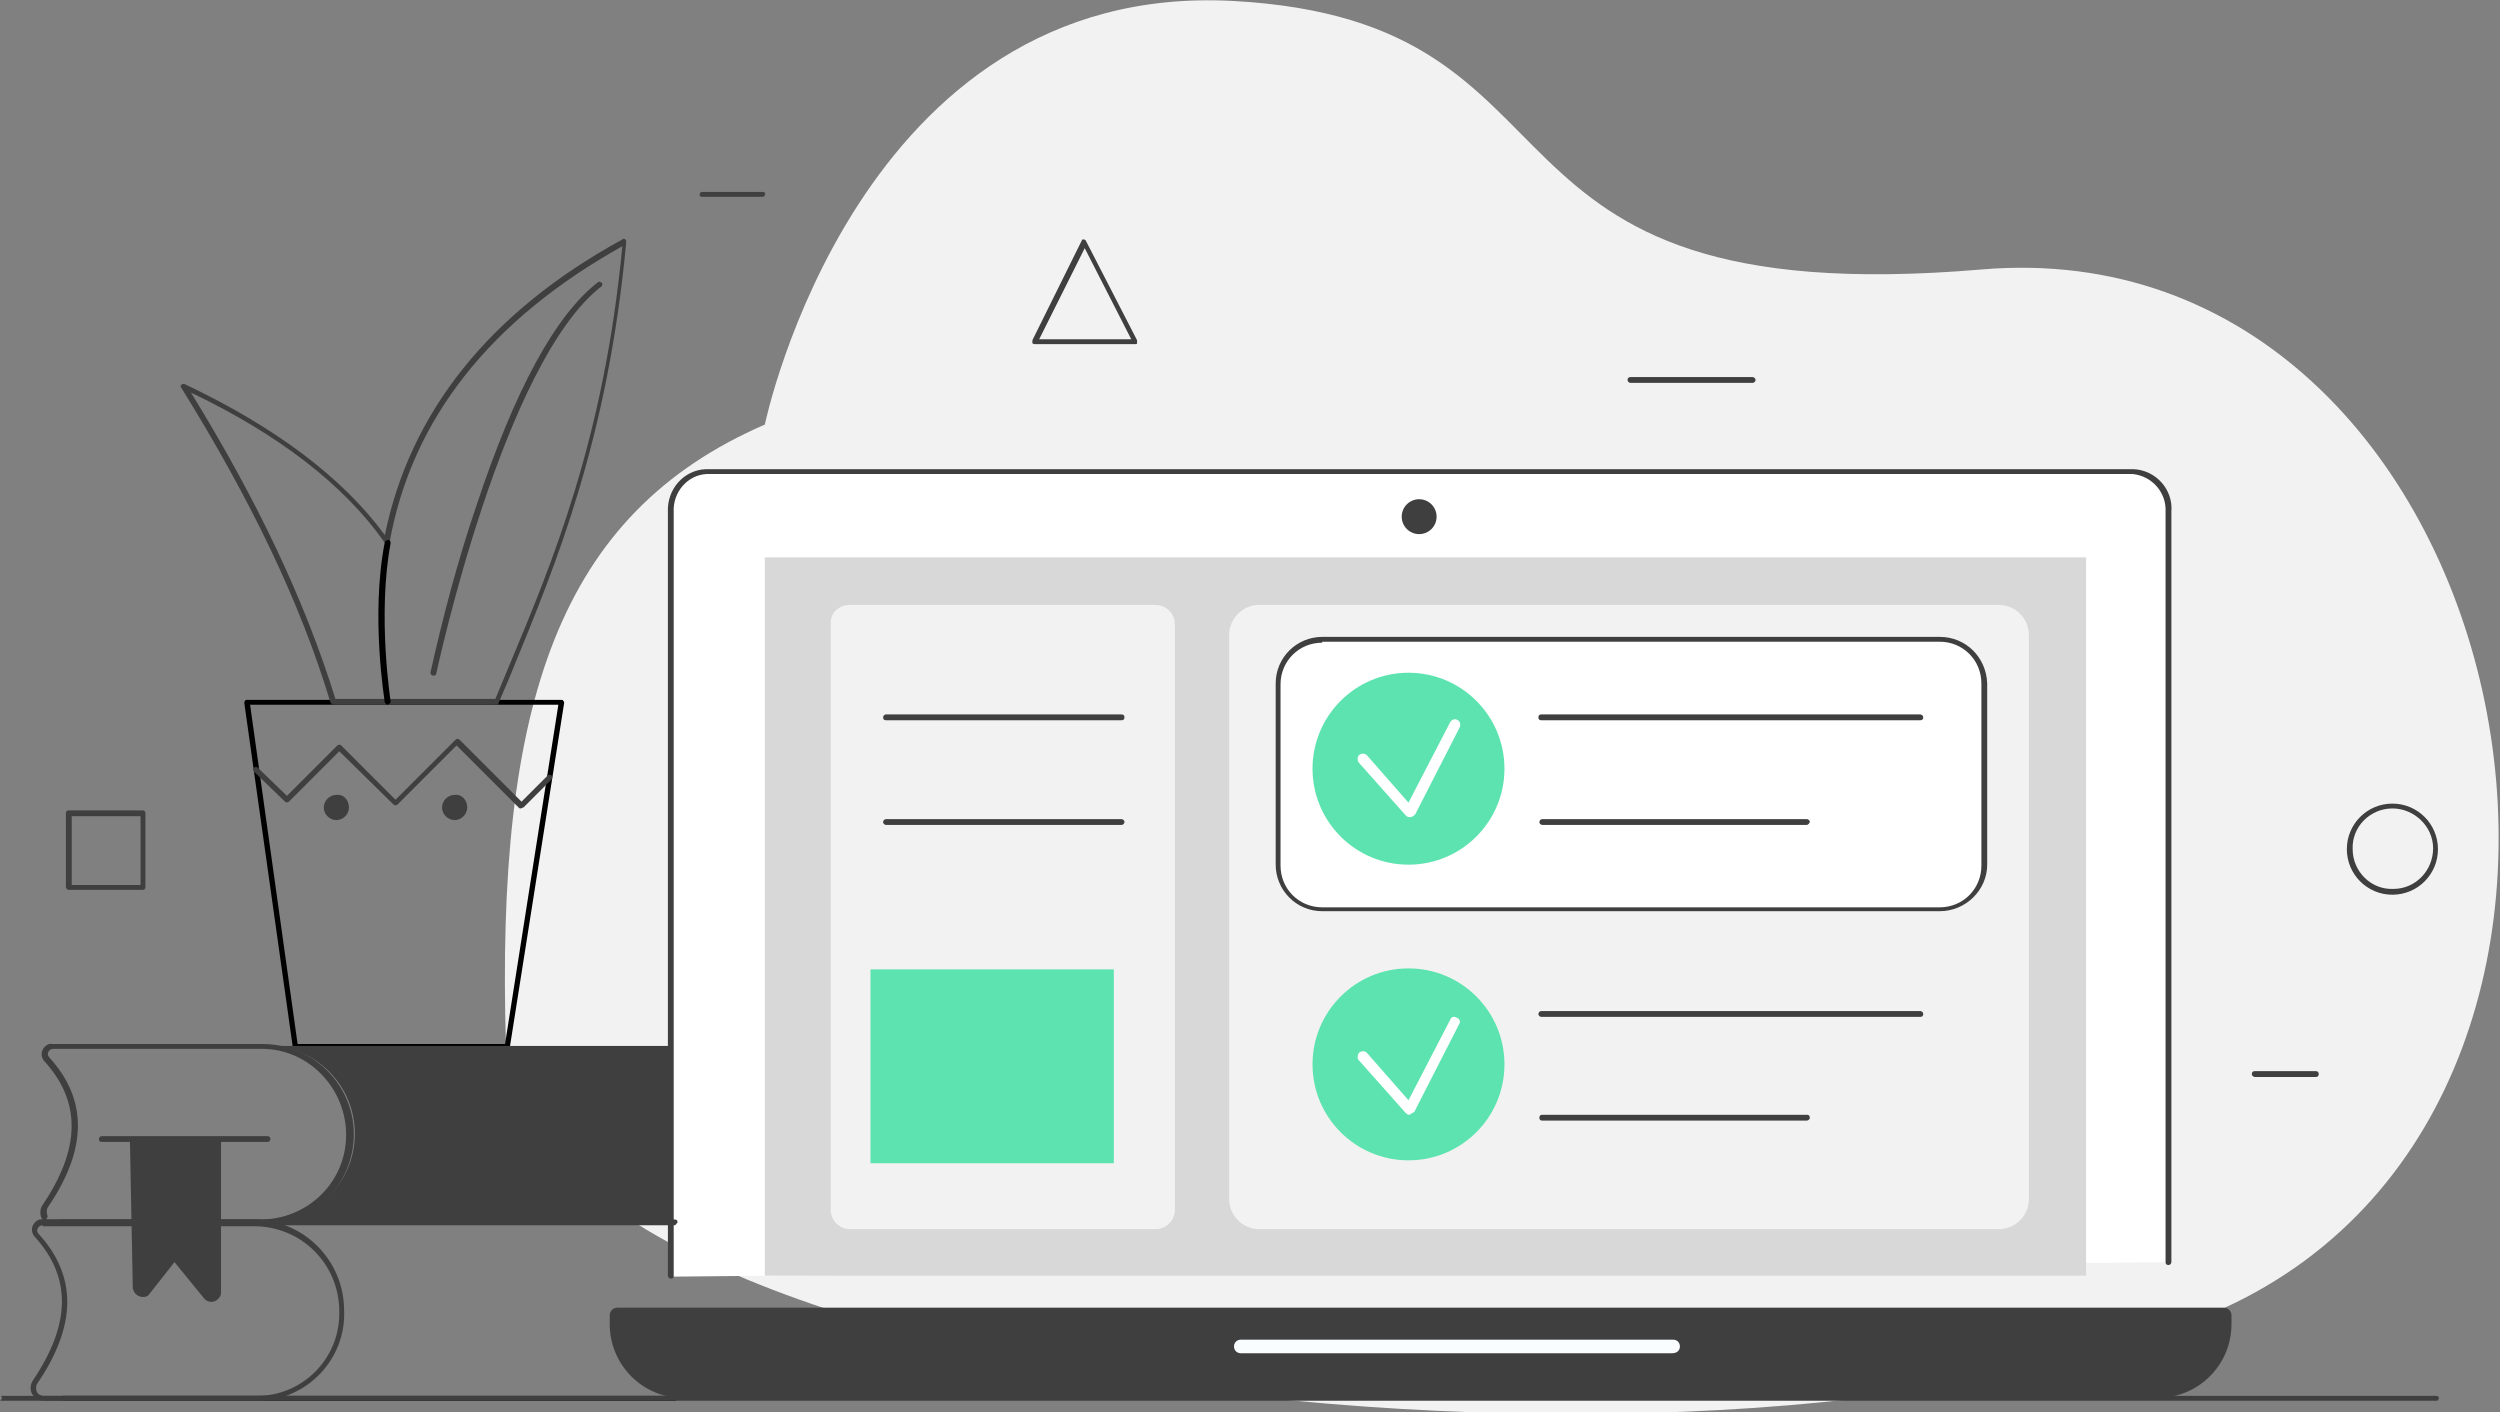 <?xml version="1.0" encoding="utf-8"?>
<!-- Generator: Adobe Illustrator 25.4.1, SVG Export Plug-In . SVG Version: 6.00 Build 0)  -->
<svg version="1.1" id="Layer_1" xmlns="http://www.w3.org/2000/svg" xmlns:xlink="http://www.w3.org/1999/xlink" x="0px" y="0px"
	 viewBox="0 0 257.9 145.7" style="enable-background:new 0 0 257.9 145.7;" xml:space="preserve">
<rect x="0" y="0" width="257.9" height="145.7" fill="#808080" stroke="none"/>
<style type="text/css">
	.st0{fill:#F2F2F2;}
	.st1{fill:#FFFFFF;}
	.st2{fill:#3F3F3F;}
	.st3{fill:#D8D8D8;}
	.st4{fill:#FAFDFF;}
	.st5{fill:#5CE3AF;}
</style>
<path class="st0" d="M78.9,43.8c0,0,9.5-45.8,48.3-43.7s21.9,32.4,77.2,27.7s74.2,84.8,24.9,107.2s-176,8.6-177.1-27
	S57.7,53,78.9,43.8z"/>
<path class="st1" d="M223.9,130.2V52.8c0.1-2.1-1.5-4-3.7-4.1H72.9c-2.2,0.1-3.8,2-3.7,4.1v78.9L223.9,130.2z"/>
<path class="st2" d="M69.2,131.9c-0.1,0-0.3-0.1-0.3-0.3l0,0l0,0V52.8c-0.1-2.3,1.6-4.3,3.9-4.4h147.3c2.3,0.1,4.1,2.1,3.9,4.4v77.4
	c0,0.1-0.1,0.3-0.3,0.3c0,0,0,0,0,0l0,0c-0.2,0-0.3-0.1-0.3-0.3V52.8c0.1-2-1.4-3.7-3.4-3.9H72.9c-2,0.1-3.5,1.9-3.4,3.9v78.9
	C69.5,131.8,69.4,131.9,69.2,131.9L69.2,131.9z"/>
<rect x="78.9" y="57.5" class="st3" width="136.3" height="74.1"/>
<path class="st0" d="M129.9,62.4h76.3c1.7,0,3.1,1.4,3.1,3.1v58.2c0,1.7-1.4,3.1-3.1,3.1h-76.3c-1.7,0-3.1-1.4-3.1-3.1V65.5
	C126.8,63.8,128.2,62.4,129.9,62.4z"/>
<path class="st1" d="M136.4,66h63.7c2.5,0,4.5,2,4.5,4.5v18.7c0,2.5-2,4.5-4.5,4.5h-63.7c-2.5,0-4.5-2-4.5-4.5V70.5
	C131.9,68,133.9,66,136.4,66z"/>
<path d="M52.3,108.2H30.5c-0.1,0-0.2-0.1-0.3-0.2l-5-35.5c0-0.1,0.1-0.3,0.2-0.3c0,0,0,0,0,0h32.5c0.1,0,0.2,0,0.2,0.1
	c0.1,0.1,0.1,0.1,0.1,0.2L52.6,108C52.5,108.1,52.4,108.2,52.3,108.2z M30.7,107.7h21.4l5.5-35H25.8L30.7,107.7z"/>
<path class="st2" d="M51.2,72.7H34.4c-0.1,0-0.2-0.1-0.3-0.2C31,62.2,25.9,51.6,18.7,40c-0.1-0.1-0.1-0.2,0-0.3
	c0.1-0.1,0.2-0.1,0.3-0.1c9.3,4.4,16.3,9.6,20.7,15.6c2.6-12.7,10.8-23,24.5-30.5c0.1-0.1,0.2-0.1,0.3,0c0.1,0.1,0.1,0.2,0.1,0.3
	c-1.9,20.4-7.3,33.3-11.6,43.8c-0.5,1.3-1.1,2.6-1.6,3.8C51.5,72.6,51.4,72.7,51.2,72.7z M34.6,72.1h16.5c0.5-1.2,1-2.4,1.5-3.6
	c4.3-10.3,9.7-23.1,11.6-43.1C50.6,33,42.5,43.2,40.2,55.9c0,0.1-0.2,0.2-0.3,0.2c-0.1,0-0.2-0.1-0.2-0.1c-4.2-6-11-11.2-20-15.5
	C26.6,51.7,31.5,62.1,34.6,72.1z"/>
<path class="st2" d="M69.2,107.9h-42c5-0.2,9.2,3.7,9.4,8.7c0.2,5-3.7,9.2-8.7,9.4c0,0,0,0-0.1,0c-0.2,0-0.4,0-0.6,0h42V107.9z"/>
<path class="st2" d="M69.6,126.4H6.1c-0.2,0,0.4-0.1,0.4-0.3s-0.6-0.3-0.4-0.3h63.5c0.2,0,0.3,0.1,0.3,0.3
	C69.8,126.2,69.7,126.4,69.6,126.4z"/>
<path d="M69.6,144.5H6.5c-0.2,0,0.1-0.1,0.1-0.3S6.3,144,6.5,144h63.1c0.2,0,0.3,0.1,0.3,0.2s-0.1,0.3-0.2,0.3
	C69.6,144.5,69.6,144.5,69.6,144.5z"/>
<path class="st2" d="M26.5,144.5h-22c-0.5,0-0.9-0.3-1.2-0.7c-0.2-0.4-0.2-1,0.1-1.4c3.9-5.8,4-10.6,0.2-14.8
	c-0.3-0.3-0.4-0.8-0.2-1.2c0.2-0.4,0.6-0.7,1-0.6h21.7c5.2,0,9.4,4.2,9.4,9.4l0,0l0,0c0.2,5-3.8,9.2-8.8,9.3c0,0,0,0,0,0L26.5,144.5
	z M4.4,126.4c-0.2,0-0.4,0.1-0.5,0.3c-0.1,0.2-0.1,0.4,0.1,0.6c4,4.4,3.9,9.5-0.2,15.5c-0.1,0.2-0.1,0.6,0,0.8
	c0.1,0.2,0.4,0.4,0.7,0.4h22c4.7,0,8.5-3.8,8.5-8.5c0,0,0,0,0,0v-0.2c0-4.9-3.9-8.8-8.8-8.8h0H4.4z"/>
<path class="st2" d="M4.8,126.4h0.7c-0.5,0-0.9-0.3-1.2-0.7c-0.2-0.4-0.2-1,0.1-1.4c3.9-5.8,4-10.6,0.2-14.8
	c-0.3-0.3-0.4-0.8-0.2-1.2c0.2-0.4,0.6-0.7,1-0.6h21.7c5.2,0,9.4,4.2,9.4,9.3c0,5.2-4.2,9.4-9.4,9.4H4.8z M5.5,108.2
	c-0.2,0-0.4,0.1-0.5,0.3c-0.1,0.2-0.1,0.4,0.1,0.6c4,4.4,3.9,9.5-0.2,15.5c-0.1,0.2-0.1,0.6,0,0.8c0.1,0.2-0.3,0.4,0,0.4h22.3
	c4.9-0.2,8.7-4.2,8.5-9.1c-0.2-4.6-3.9-8.4-8.5-8.5H5.5z"/>
<path class="st2" d="M13.4,117.5l0.3,15.4c0.1,0.5,0.5,0.9,1.1,0.9c0,0,0,0,0,0c0.2,0,0.5-0.1,0.6-0.3l2.6-3.3l3.1,3.8
	c0.4,0.4,1,0.4,1.4,0c0.2-0.2,0.3-0.4,0.3-0.6v-15.9L13.4,117.5z"/>
<path class="st2" d="M251.2,144.5H0.1c-0.2,0,0.1-0.1,0.1-0.3s-0.2-0.2-0.1-0.2h251.2c0.2,0,0.3,0.1,0.3,0.2s-0.1,0.3-0.2,0.3
	L251.2,144.5L251.2,144.5z"/>
<ellipse class="st2" cx="146.4" cy="53.3" rx="1.8" ry="1.8"/>
<path class="st2" d="M229.4,134.9H63.7c-0.5,0-0.8,0.4-0.8,0.8v0.9c0,4.2,3.4,7.6,7.5,7.6h0h152.2c4.2,0,7.6-3.4,7.6-7.6l0,0l0,0
	v-0.9C230.2,135.3,229.9,134.9,229.4,134.9L229.4,134.9z"/>
<path class="st4" d="M172.5,139.6H128c-0.4,0-0.7-0.3-0.7-0.7l0,0l0,0c0-0.4,0.3-0.7,0.7-0.7c0,0,0,0,0,0h44.6
	c0.4,0,0.7,0.3,0.7,0.7l0,0l0,0C173.3,139.3,173,139.6,172.5,139.6L172.5,139.6L172.5,139.6z"/>
<path class="st2" d="M27.6,117.8H10.5c-0.2,0-0.3-0.1-0.3-0.3c0-0.1,0.1-0.3,0.3-0.3h17.1c0.1,0,0.3,0.1,0.3,0.3
	C27.9,117.6,27.8,117.8,27.6,117.8z"/>
<path d="M40,72.7c-0.1,0-0.2-0.1-0.3-0.2c0-0.1-1.5-9,0-16.6c0.1-0.1,0.2-0.2,0.4-0.2c0.1,0,0.2,0.2,0.2,0.3c-1.4,7.5,0,16.3,0,16.4
	C40.3,72.5,40.2,72.6,40,72.7C40.1,72.7,40.1,72.7,40,72.7L40,72.7z"/>
<path class="st0" d="M87.7,62.4h31.5c1.1,0,2,0.9,2,2v60.4c0,1.1-0.9,2-2,2H87.7c-1.1,0-2-0.9-2-2V64.4
	C85.6,63.3,86.5,62.4,87.7,62.4z"/>
<rect x="89.8" y="100" class="st5" width="25.1" height="20"/>
<circle class="st5" cx="145.3" cy="79.3" r="9.9"/>
<path class="st2" d="M198.1,74.3h-39.1c-0.2,0-0.3-0.1-0.3-0.3c0-0.2,0.1-0.3,0.3-0.3h39.1c0.1,0,0.3,0.1,0.3,0.3l0,0l0,0
	C198.4,74.2,198.3,74.3,198.1,74.3z"/>
<path class="st2" d="M186.4,85.1h-27.3c-0.1,0-0.3-0.1-0.3-0.3c0-0.1,0.1-0.3,0.3-0.3h27.3c0.1,0,0.3,0.1,0.3,0.3
	C186.7,84.9,186.5,85.1,186.4,85.1z"/>
<path class="st2" d="M115.7,74.3H91.4c-0.2,0-0.3-0.1-0.3-0.3c0-0.1,0.1-0.3,0.3-0.3h24.3c0.2,0,0.3,0.1,0.3,0.3
	C116,74.2,115.9,74.3,115.7,74.3z"/>
<path class="st2" d="M115.7,85.1H91.4c-0.1,0-0.3-0.1-0.3-0.3c0-0.1,0.1-0.3,0.3-0.3h24.3c0.1,0,0.3,0.1,0.3,0.3
	C116,84.9,115.9,85.1,115.7,85.1z"/>
<circle class="st5" cx="145.3" cy="109.8" r="9.9"/>
<path class="st2" d="M198.1,104.9h-39.1c-0.1,0-0.3-0.1-0.3-0.3c0-0.1,0.1-0.3,0.3-0.3h39.1c0.1,0,0.3,0.1,0.3,0.3
	C198.4,104.8,198.3,104.9,198.1,104.9z"/>
<path class="st2" d="M186.4,115.6h-27.3c-0.2,0-0.3-0.1-0.3-0.3c0-0.2,0.1-0.3,0.3-0.3h27.3c0.2,0,0.3,0.1,0.3,0.3
	C186.7,115.5,186.5,115.6,186.4,115.6z"/>
<path class="st2" d="M200.1,94h-63.7c-2.7,0-4.8-2.2-4.8-4.8V70.5c0-2.7,2.2-4.8,4.8-4.8h63.7c2.7,0,4.8,2.1,4.9,4.8c0,0,0,0,0,0
	v18.7C205,91.8,202.8,94,200.1,94L200.1,94z M136.4,66.3c-2.4,0-4.3,1.9-4.3,4.3v18.7c0,2.4,1.9,4.3,4.3,4.3h63.7
	c2.4,0,4.3-1.9,4.3-4.3V70.5c0-2.4-1.9-4.3-4.3-4.3H136.4z"/>
<path class="st2" d="M53.7,83.4c-0.1,0-0.1,0-0.2-0.1l-6.4-6.4L41,83c-0.1,0.1-0.3,0.1-0.4,0L35,77.5l-5.2,5.2
	c-0.1,0.1-0.3,0.1-0.4,0l-3.2-3.1c-0.1-0.1-0.1-0.3,0-0.4c0,0,0,0,0,0c0.1-0.1,0.3-0.1,0.4,0l0,0l3,2.9l5.2-5.2
	c0.1-0.1,0.3-0.1,0.4,0l5.6,5.6l6.2-6.2c0.1-0.1,0.3-0.1,0.4,0l0,0l6.4,6.4l2.7-2.7c0.1-0.1,0.3-0.1,0.4,0l0,0
	c0.1,0.1,0.1,0.3,0,0.4l-2.9,2.9C53.9,83.3,53.8,83.4,53.7,83.4z"/>
<path class="st2" d="M36,83.3c0,0.7-0.6,1.3-1.3,1.3s-1.3-0.6-1.3-1.3c0-0.7,0.6-1.3,1.3-1.3h0l0,0C35.4,81.9,36,82.5,36,83.3z"/>
<path class="st2" d="M48.2,83.3c0,0.7-0.6,1.3-1.3,1.3s-1.3-0.6-1.3-1.3c0-0.7,0.6-1.3,1.3-1.3h0l0,0C47.6,81.9,48.2,82.5,48.2,83.3
	z"/>
<path class="st2" d="M44.7,69.7L44.7,69.7c-0.2,0-0.3-0.2-0.3-0.3c1.3-5.8,2.8-11.5,4.7-17.1c4-12.1,8.2-19.8,12.6-23.2
	c0.1-0.1,0.3,0,0.4,0.1c0.1,0.1,0,0.2,0,0.3c-10.2,7.8-17,39.6-17.1,40C45,69.6,44.9,69.7,44.7,69.7z"/>
<path class="st1" d="M145.4,84.3c-0.2,0-0.3-0.1-0.4-0.2l-4.8-5.4c-0.2-0.2-0.2-0.6,0-0.8c0,0,0,0,0,0l0,0c0.2-0.2,0.6-0.2,0.8,0
	l4.3,4.9l4.3-8.3c0.2-0.3,0.5-0.4,0.8-0.2c0.2,0.1,0.3,0.4,0.2,0.7l-4.6,9C145.8,84.2,145.7,84.3,145.4,84.3L145.4,84.3z"/>
<path class="st1" d="M145.4,115c-0.2,0-0.3-0.1-0.4-0.2l-4.8-5.4c-0.2-0.2-0.2-0.5,0-0.8l0,0c0.2-0.2,0.6-0.2,0.8,0l4.3,4.9l4.3-8.3
	c0.1-0.3,0.4-0.4,0.7-0.2l0,0c0.3,0.1,0.4,0.4,0.2,0.7c0,0,0,0,0,0l0,0l-4.6,9C145.7,114.8,145.6,114.9,145.4,115L145.4,115z"/>
<path class="st2" d="M246.8,92.3c-2.6,0-4.7-2.1-4.7-4.7s2.1-4.7,4.7-4.7c2.6,0,4.7,2.1,4.7,4.7C251.5,90.2,249.4,92.3,246.8,92.3
	L246.8,92.3z M246.8,83.4c-2.3,0-4.2,1.9-4.1,4.2c0,2.3,1.9,4.2,4.2,4.1c2.3,0,4.1-1.9,4.1-4.2C251,85.3,249.1,83.4,246.8,83.4
	C246.8,83.4,246.8,83.4,246.8,83.4z"/>
<path class="st2" d="M117.1,35.5h-10.4c-0.1,0-0.2-0.1-0.2-0.1c0-0.1,0-0.2,0-0.3l5.1-10.3c0-0.1,0.1-0.1,0.2-0.1l0,0
	c0.1,0,0.2,0.1,0.2,0.1l5.3,10.3c0,0.1,0,0.2,0,0.3C117.3,35.5,117.2,35.5,117.1,35.5z M107.2,35h9.5l-4.8-9.4L107.2,35z"/>
<path class="st2" d="M14.7,91.8H7.1c-0.1,0-0.3-0.1-0.3-0.3c0,0,0,0,0,0l0,0v-7.6c0-0.2,0.1-0.3,0.3-0.3h7.6c0.2,0,0.3,0.1,0.3,0.3
	v7.6C15,91.7,14.9,91.8,14.7,91.8z M7.4,91.3h7.1v-7.1H7.4L7.4,91.3z"/>
<path class="st2" d="M180.8,39.5h-12.6c-0.1,0-0.3-0.1-0.3-0.3s0.1-0.3,0.3-0.3l0,0h12.6c0.1,0,0.3,0.1,0.3,0.3
	S180.9,39.5,180.8,39.5z"/>
<path class="st2" d="M78.7,20.3h-6.3c-0.2,0-0.3-0.2-0.2-0.3c0,0,0,0,0,0c0-0.1,0.1-0.2,0.2-0.2h6.3c0.2,0,0.3,0.2,0.2,0.3
	c0,0,0,0,0,0C78.9,20.2,78.8,20.3,78.7,20.3z"/>
<path class="st2" d="M238.9,111.1h-6.3c-0.1,0-0.3-0.1-0.3-0.3l0,0l0,0c0-0.2,0.1-0.3,0.3-0.3h6.3c0.2,0,0.3,0.1,0.3,0.3
	C239.2,111,239.1,111.1,238.9,111.1L238.9,111.1L238.9,111.1z"/>
</svg>
